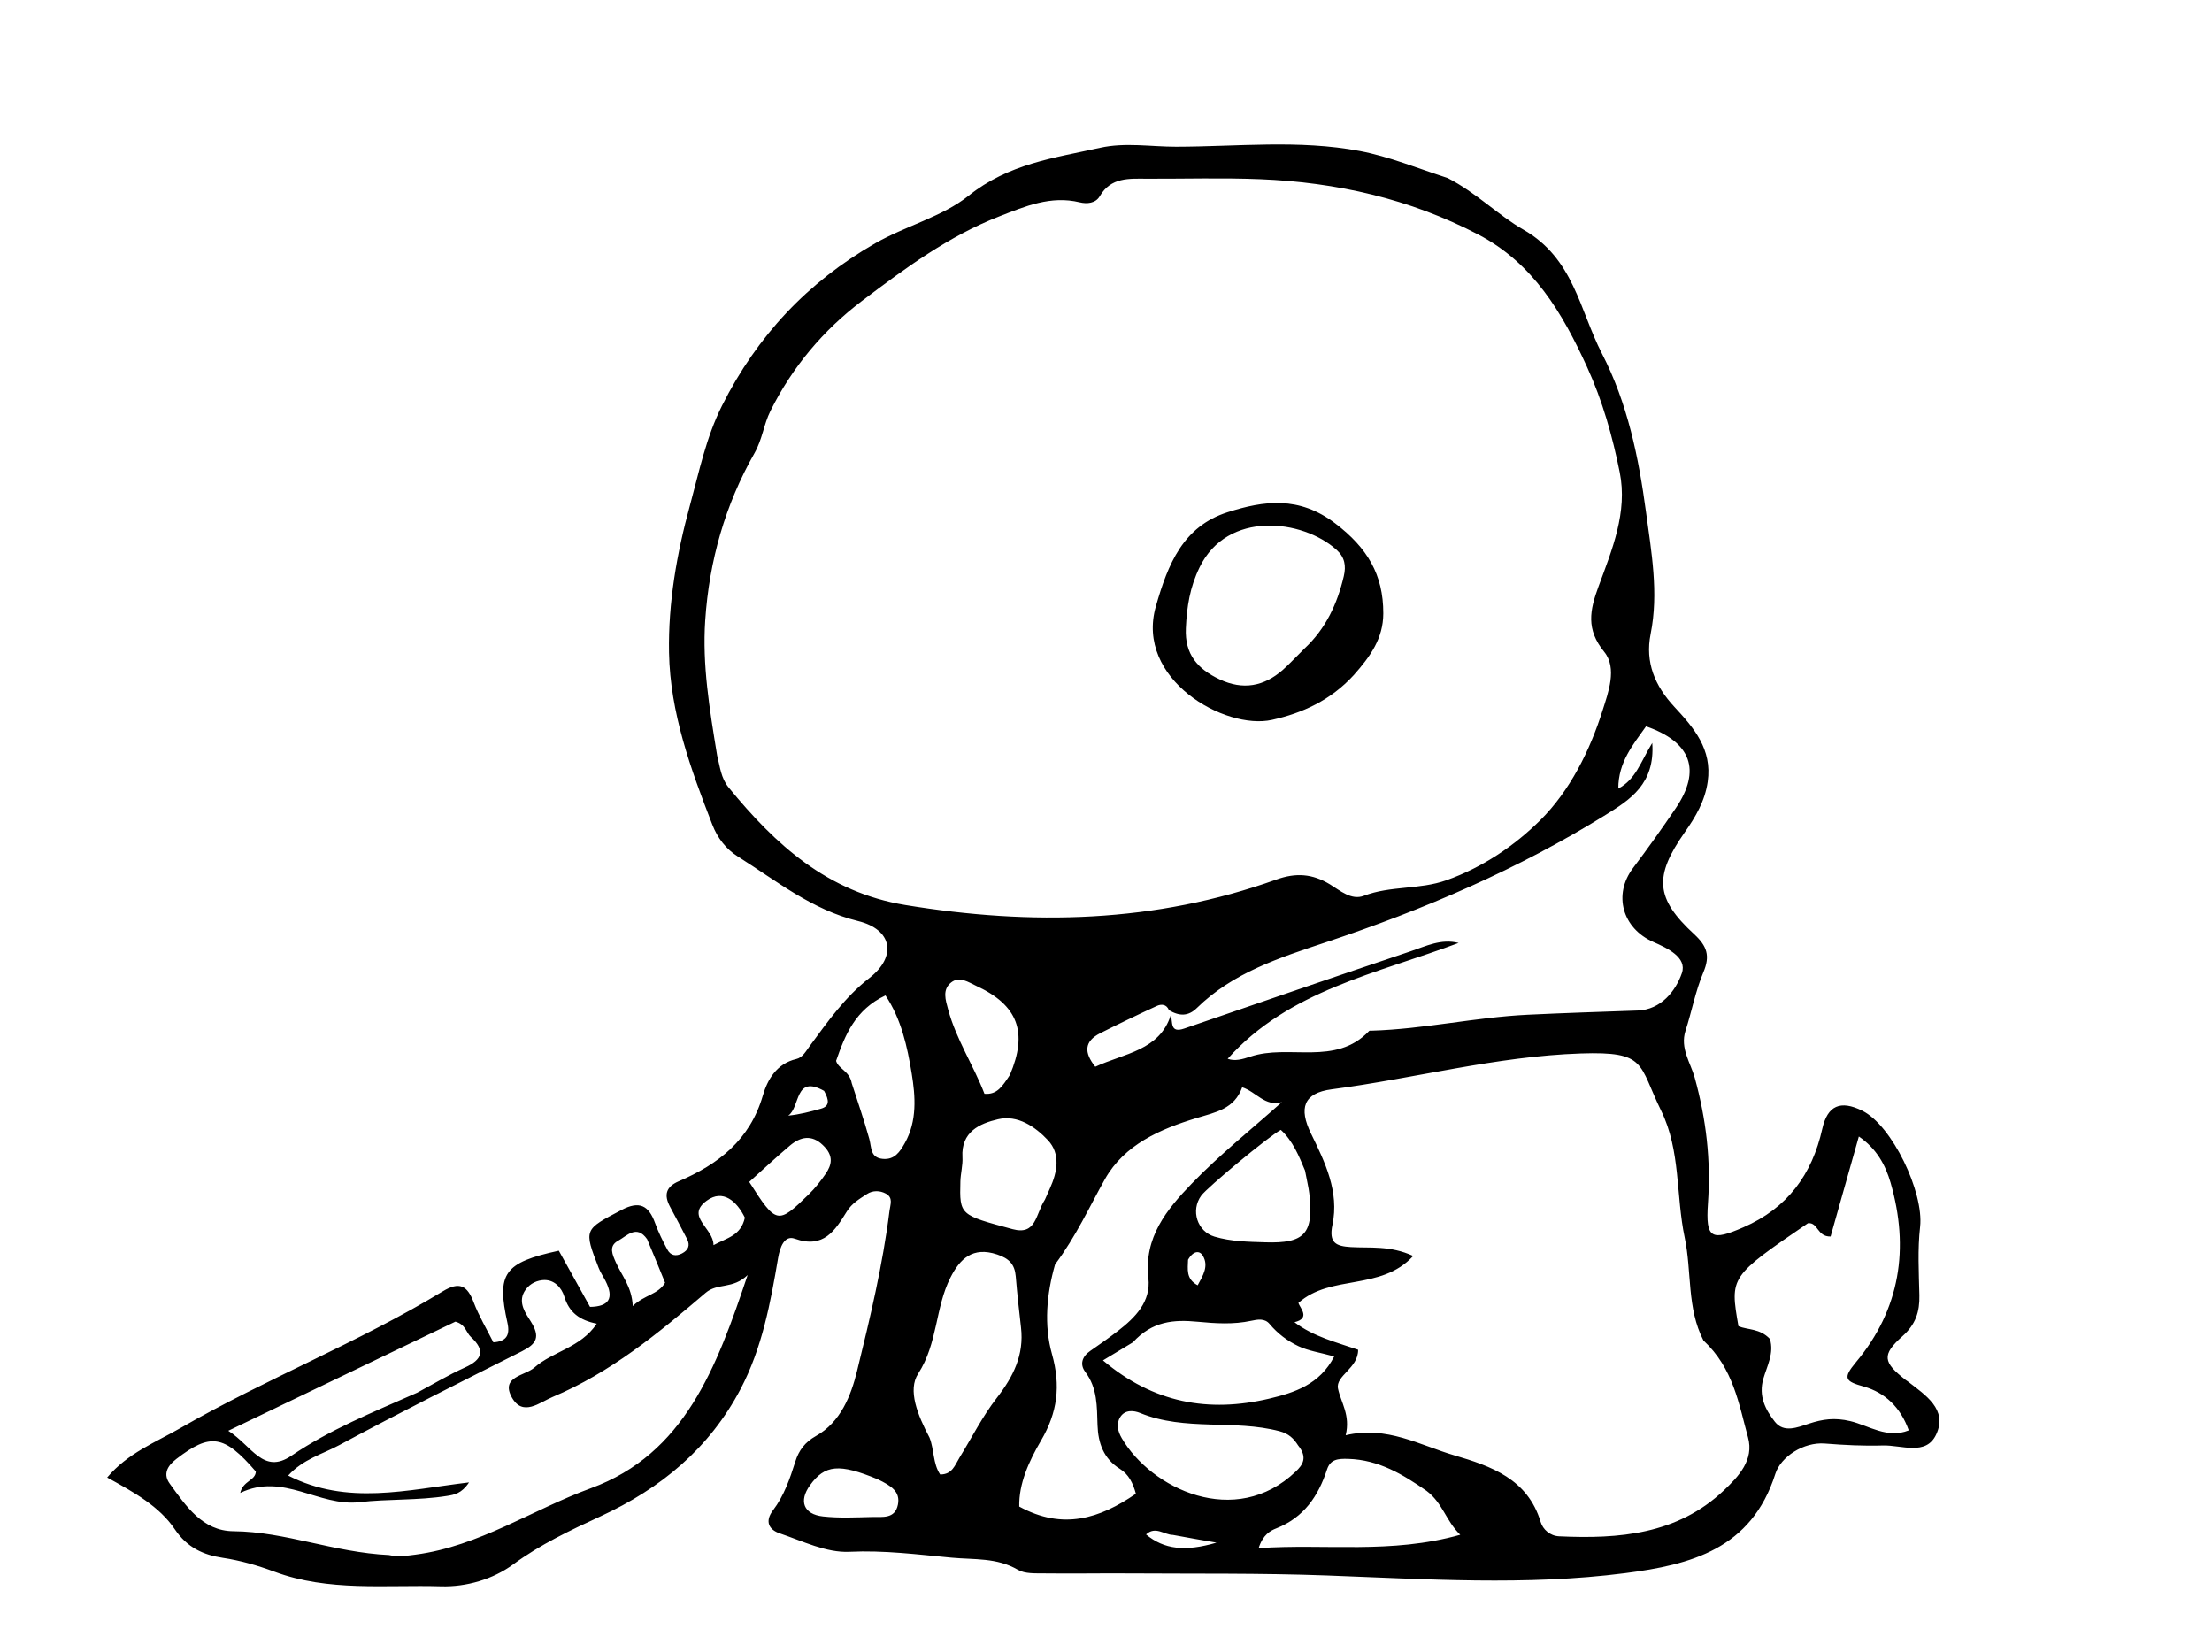<svg version="1.1" id="Layer_1" xmlns="http://www.w3.org/2000/svg" xmlns:xlink="http://www.w3.org/1999/xlink" x="0px" y="0px"
	 width="100%" viewBox="0 0 450 336" enable-background="new 0 0 416 336" xml:space="preserve">
<path fill="#000000" opacity="1" stroke="none" 
	d="
M294.505,36.213 
	C300.335,39.196 304.8,43.796 309.886,46.7 
	C320.193,52.586 321.329,63.082 325.891,71.919 
	C331.115,82.037 333.379,93.126 334.854,104.133 
	C335.94,112.229 337.472,120.603 335.801,128.936 
	C334.633,134.762 336.692,139.548 340.595,143.759 
	C344.579,148.057 348.348,152.382 347.41,159.001 
	C346.847,162.968 344.946,166.161 342.747,169.295 
	C336.458,178.254 336.724,182.736 344.655,190.043 
	C347.273,192.454 347.943,194.437 346.529,197.787 
	C344.923,201.589 344.168,205.742 342.89,209.693 
	C341.745,213.235 343.938,216.227 344.768,219.231 
	C347.101,227.673 348.081,236.027 347.459,244.775 
	C346.943,252.032 348.21,252.475 354.67,249.665 
	C363.627,245.769 368.638,238.941 370.721,229.62 
	C371.779,224.885 374.414,223.748 378.857,225.949 
	C384.943,228.964 391.41,242.547 390.616,249.564 
	C390.096,254.157 390.361,258.853 390.47,263.498 
	C390.548,266.844 389.719,269.418 387.034,271.814 
	C382.753,275.636 383.074,277.129 387.694,280.728 
	C387.825,280.83 387.976,280.907 388.107,281.01 
	C391.666,283.789 396.301,286.678 393.88,291.825 
	C391.814,296.219 386.853,293.932 383.031,294.046 
	C379.081,294.164 375.192,293.963 371.246,293.652 
	C366.922,293.311 362.28,296.328 361.168,299.82 
	C356.295,315.128 343.967,318.307 330.591,320.022 
	C310.394,322.612 290.148,321.231 269.9,320.488 
	C256.427,319.994 242.929,320.163 229.441,320.071 
	C223.778,320.033 218.113,320.141 212.45,320.068 
	C210.635,320.045 208.519,320.177 207.071,319.331 
	C202.784,316.826 198.197,317.3 193.583,316.871 
	C186.651,316.226 179.853,315.338 172.785,315.676 
	C168.121,315.899 163.264,313.496 158.612,311.919 
	C156.533,311.214 155.473,309.578 157.257,307.234 
	C159.496,304.29 160.697,300.818 161.8,297.309 
	C162.502,295.075 163.739,293.378 166.003,292.111 
	C171.021,289.301 173.132,283.877 174.339,278.961 
	C176.982,268.202 179.576,257.373 180.955,246.327 
	C181.122,244.99 181.753,243.645 180.205,242.807 
	C178.96,242.134 177.507,242.153 176.371,242.897 
	C174.877,243.877 173.323,244.754 172.281,246.433 
	C169.898,250.271 167.583,254.09 161.681,251.98 
	C159.586,251.231 158.668,253.68 158.291,255.917 
	C156.746,265.071 155.025,274.257 150.666,282.55 
	C144.333,294.596 134.505,302.773 122.114,308.481 
	C116.05,311.274 109.916,314.18 104.366,318.259 
	C100.288,321.257 94.875,322.846 89.744,322.693 
	C78.395,322.355 66.848,323.821 55.792,319.708 
	C52.403,318.447 48.927,317.446 45.279,316.897 
	C41.42,316.316 38.091,314.844 35.577,311.111 
	C32.412,306.412 27.277,303.578 21.804,300.564 
	C25.978,295.592 31.653,293.414 36.658,290.53 
	C54.066,280.5 72.876,273.125 90.079,262.69 
	C93.472,260.632 95.068,261.508 96.372,264.945 
	C97.416,267.698 98.962,270.261 100.364,273.065 
	C102.985,272.908 103.798,271.632 103.237,269.122 
	C100.98,259.024 102.518,256.844 113.683,254.422 
	C115.732,258.111 117.817,261.865 120.033,265.855 
	C123.891,265.793 124.974,264.1 123.171,260.557 
	C122.722,259.673 122.145,258.842 121.789,257.923 
	C118.726,250.022 118.809,250.153 126.45,246.131 
	C130.083,244.218 131.963,245.218 133.257,248.78 
	C133.936,250.649 134.825,252.455 135.769,254.209 
	C136.416,255.41 137.505,255.636 138.76,254.972 
	C140.009,254.311 140.437,253.36 139.794,252.091 
	C138.666,249.865 137.471,247.671 136.301,245.466 
	C135.053,243.111 135.433,241.441 138.076,240.306 
	C146.15,236.839 152.566,231.897 155.198,222.832 
	C156.107,219.701 157.971,216.354 161.995,215.433 
	C163.293,215.135 163.969,213.812 164.779,212.717 
	C168.411,207.8 171.886,202.824 176.857,198.959 
	C182.528,194.549 181.53,189.061 174.539,187.355 
	C165.153,185.064 157.961,179.182 150.139,174.259 
	C147.668,172.705 145.961,170.462 144.909,167.751 
	C140.525,156.452 136.329,145.023 136.103,132.768 
	C135.915,122.623 137.689,112.567 140.361,102.801 
	C142.23,95.967 143.633,88.987 146.894,82.503 
	C154.019,68.337 164.286,57.389 178.042,49.5 
	C184.263,45.934 191.719,44.083 197.019,39.834 
	C205.181,33.291 214.466,32.128 223.8,30.061 
	C228.927,28.926 234.103,29.848 239.243,29.843 
	C251.707,29.83 264.259,28.377 276.613,30.713 
	C282.587,31.842 288.326,34.21 294.505,36.213 
M237.811,205.498 
	C237.321,204.264 236.246,204.219 235.343,204.633 
	C231.475,206.408 227.639,208.256 223.839,210.172 
	C220.537,211.837 220.503,214.12 222.82,216.999 
	C228.706,214.269 235.912,213.698 238.18,206.493 
	C238.621,207.869 237.935,210.259 240.909,209.235 
	C256.268,203.951 271.628,198.668 287.025,193.497 
	C290.107,192.462 293.173,190.915 296.735,191.818 
	C280.169,198.054 262.231,201.422 249.753,215.381 
	C251.193,215.932 252.775,215.482 254.355,214.951 
	C262.22,212.308 271.672,216.982 278.542,209.714 
	C278.627,209.624 278.864,209.671 279.03,209.666 
	C289.675,209.353 300.092,206.945 310.75,206.427 
	C318.226,206.064 325.698,205.83 333.176,205.568 
	C337.933,205.401 340.906,201.56 342.151,197.966 
	C343.267,194.745 339.146,192.85 336.344,191.617 
	C330.061,188.853 328.119,182 332.215,176.582 
	C335.222,172.605 338.112,168.535 340.908,164.407 
	C346.147,156.67 344.077,150.96 334.866,147.754 
	C332.247,151.473 329.208,155.014 329.221,160.412 
	C332.792,158.543 333.77,154.973 336.129,151.132 
	C336.725,159.453 331.592,162.687 326.751,165.699 
	C308.889,176.815 289.625,185.056 269.748,191.676 
	C260.194,194.858 250.827,197.857 243.47,205.068 
	C241.792,206.712 240,206.791 237.811,205.498 
M145.893,153.693 
	C146.471,155.926 146.653,158.261 148.223,160.182 
	C157.757,171.846 168.318,181.5 184.183,184.104 
	C209.846,188.316 235.016,187.754 259.672,178.918 
	C263.625,177.501 267,177.727 270.581,179.918 
	C272.622,181.166 274.924,183.195 277.451,182.227 
	C282.878,180.149 288.725,181.024 294.239,179.07 
	C301.658,176.441 308.149,172.008 313.346,166.848 
	C319.366,160.87 323.461,152.683 326.044,144.457 
	C327.136,140.982 329.066,135.924 326.353,132.6 
	C322.611,128.014 323.414,124.139 325.212,119.266 
	C327.951,111.84 331.141,104.199 329.511,96.079 
	C328.045,88.78 326.021,81.564 322.887,74.702 
	C317.867,63.706 311.934,53.553 300.701,47.692 
	C286.809,40.444 271.907,37.078 256.368,36.449 
	C248.713,36.139 241.037,36.374 233.37,36.349 
	C229.709,36.337 226.006,36.007 223.723,39.923 
	C222.881,41.369 221.115,41.509 219.647,41.155 
	C213.766,39.736 208.576,41.959 203.327,44.001 
	C192.961,48.034 184.109,54.594 175.364,61.207 
	C167.484,67.166 161.211,74.63 156.742,83.575 
	C155.36,86.342 155.104,89.341 153.489,92.182 
	C147.538,102.649 144.271,114.074 143.465,126.212 
	C142.864,135.266 144.311,144.074 145.893,153.693 
M346.544,272.695 
	C343.136,266.106 344.195,258.698 342.727,251.749 
	C340.917,243.187 341.93,234.084 337.936,225.942 
	C333.264,216.416 335.072,213.851 321.581,214.302 
	C304.376,214.877 287.836,219.377 270.923,221.592 
	C265.152,222.348 264.181,225.436 266.72,230.625 
	C269.574,236.456 272.475,242.441 271.065,249.159 
	C270.287,252.866 271.817,253.509 274.834,253.689 
	C278.728,253.921 282.759,253.329 287.495,255.493 
	C280.872,262.683 270.77,259.152 264.138,265.049 
	C264.473,266.113 266.672,268.155 263.338,268.973 
	C267.271,271.947 271.932,273.072 276.288,274.576 
	C276.331,278.351 271.656,279.843 272.197,282.473 
	C272.777,285.288 274.763,287.878 273.756,291.967 
	C282.141,289.985 288.826,293.991 295.88,296.059 
	C303.3,298.233 310.788,300.846 313.423,309.599 
	C313.886,311.138 315.327,312.435 317.19,312.522 
	C329.36,313.085 341.177,312.158 350.658,303.219 
	C353.697,300.353 356.876,296.992 355.608,292.394 
	C353.742,285.632 352.651,278.372 346.544,272.695 
M79.136,316.338 
	C80.955,316.75 82.728,316.49 84.565,316.246 
	C97.484,314.533 108.273,307.111 120.201,302.746 
	C139.276,295.763 145.782,278.201 152.096,259.378 
	C149.03,262.333 145.975,260.919 143.543,263.001 
	C133.959,271.201 124.184,279.243 112.392,284.191 
	C109.77,285.292 106.346,288.262 104.123,284.257 
	C101.775,280.028 106.809,279.88 108.714,278.198 
	C112.449,274.9 118.093,274.202 121.404,269.271 
	C117.888,268.569 115.783,266.99 114.788,263.727 
	C114.262,262.003 112.748,260.142 110.3,260.419 
	C108.741,260.595 107.416,261.441 106.652,262.787 
	C105.352,265.073 106.991,267.247 107.962,268.792 
	C109.951,271.958 109.21,273.363 106.155,274.894 
	C93.703,281.138 81.247,287.387 68.984,293.989 
	C65.616,295.802 61.637,296.841 58.622,300.17 
	C70.656,306.313 82.795,303.065 95.418,301.56 
	C93.894,303.846 92.395,304.077 90.954,304.308 
	C85.042,305.257 79.003,304.901 73.126,305.581 
	C64.849,306.538 57.648,299.477 48.874,303.702 
	C49.43,301.216 51.971,301.215 52.049,299.351 
	C45.567,291.831 42.778,291.468 35.861,296.803 
	C33.917,298.302 33.187,299.964 34.527,301.809 
	C37.824,306.349 41.188,311.442 47.495,311.491 
	C58.044,311.574 67.903,315.805 79.136,316.338 
M214.638,257.218 
	C212.913,263.246 212.352,269.563 214.006,275.444 
	C215.827,281.92 215.126,287.339 211.789,293.035 
	C209.333,297.226 207.245,301.807 207.35,306.473 
	C216.232,311.322 223.728,308.914 231.078,303.867 
	C230.49,301.691 229.612,299.917 227.84,298.816 
	C224.493,296.737 223.395,293.541 223.274,289.894 
	C223.148,286.118 223.271,282.374 220.789,279.091 
	C219.621,277.547 220.128,275.963 221.791,274.814 
	C223.705,273.492 225.613,272.154 227.451,270.73 
	C230.972,268.002 234.162,264.788 233.622,259.996 
	C232.686,251.701 237.384,246.013 242.419,240.8 
	C248.136,234.881 254.622,229.705 260.774,224.206 
	C257.345,225.182 255.565,222.109 252.708,221.179 
	C251.114,225.611 247.325,226.254 243.415,227.44 
	C236.061,229.67 228.744,232.825 224.778,239.875 
	C221.611,245.505 218.963,251.417 214.638,257.218 
M360.066,272.38 
	C360.951,275.281 359.483,277.867 358.73,280.457 
	C357.699,284.005 359.176,286.803 361.069,289.217 
	C362.891,291.541 365.648,290.377 368.031,289.598 
	C370.792,288.696 373.228,288.331 376.428,289.094 
	C380.13,289.976 383.952,292.737 388.309,290.97 
	C386.643,286.273 383.457,283.276 379.17,282.065 
	C375.382,280.996 374.802,280.422 377.584,277.09 
	C386.575,266.328 388.46,253.899 384.616,240.597 
	C383.583,237.024 381.779,233.669 378.156,231.192 
	C376.139,238.332 374.237,245.064 372.409,251.536 
	C369.641,251.597 369.878,248.604 367.8,248.834 
	C351.908,259.711 351.908,259.711 353.664,269.787 
	C355.589,270.578 357.997,270.197 360.066,272.38 
M189.097,292.452 
	C190.066,294.875 189.76,297.691 191.257,299.946 
	C193.728,299.972 194.271,298.024 195.198,296.519 
	C197.701,292.454 199.866,288.128 202.777,284.381 
	C206.135,280.059 208.361,275.629 207.707,270.042 
	C207.302,266.587 206.928,263.127 206.64,259.661 
	C206.436,257.206 205.312,256.01 202.853,255.189 
	C197.88,253.529 195.283,256.084 193.351,259.893 
	C190.236,266.034 190.785,273.282 186.788,279.437 
	C184.62,282.776 186.655,287.833 189.097,292.452 
M230.469,273.066 
	C228.663,274.155 226.857,275.245 224.383,276.737 
	C234.646,285.43 245.893,287.417 258.187,284.521 
	C263.352,283.304 268.499,281.635 271.426,275.934 
	C268.533,275.139 266.189,274.814 264.148,273.848 
	C261.93,272.798 259.908,271.284 258.278,269.327 
	C257.284,268.133 255.823,268.407 254.544,268.684 
	C250.911,269.468 247.245,269.221 243.632,268.876 
	C238.843,268.418 234.437,268.712 230.469,273.066 
M84.859,283.313 
	C88.083,281.593 91.228,279.696 94.553,278.201 
	C98.152,276.584 98.777,274.72 95.778,271.957 
	C94.825,271.078 94.742,269.438 92.648,268.854 
	C77.836,275.97 62.613,283.284 46.437,291.056 
	C51.266,294.147 53.554,300.029 59.283,296.133 
	C67.051,290.848 75.668,287.373 84.859,283.313 
M290.213,303.28 
	C285.392,299.943 280.505,296.962 274.301,296.774 
	C272.147,296.709 270.642,296.858 269.959,298.943 
	C268.178,304.377 265.258,308.691 259.654,310.901 
	C258.436,311.381 256.917,312.191 256.052,314.937 
	C269.643,313.979 282.939,316.191 297.066,312.208 
	C294.076,309.294 293.545,305.799 290.213,303.28 
M264.077,294.03 
	C263.173,292.604 262.146,291.627 260.3,291.143 
	C251.007,288.703 241.094,291.175 231.965,287.446 
	C230.679,286.921 228.868,286.701 227.885,288.282 
	C227.014,289.684 227.435,291.24 228.201,292.557 
	C234.165,302.817 251.286,311.083 263.603,299.35 
	C264.96,298.058 266.114,296.534 264.077,294.03 
M265.489,238.126 
	C264.236,235.111 263.002,232.085 260.568,229.845 
	C258.195,231.078 245.614,241.527 244.375,243.221 
	C242.179,246.223 243.555,250.525 247.098,251.57 
	C250.468,252.565 253.95,252.613 257.435,252.721 
	C265.423,252.968 267.277,250.969 266.356,242.79 
	C266.209,241.48 265.863,240.192 265.489,238.126 
M212.578,244.029 
	C212.915,243.272 213.249,242.513 213.59,241.758 
	C215.106,238.401 215.79,234.711 213.179,231.938 
	C210.6,229.2 207.03,226.746 203.025,227.683 
	C199.303,228.554 195.493,230.23 195.797,235.402 
	C195.893,237.037 195.417,238.696 195.376,240.349 
	C195.203,247.203 195.244,247.143 205.989,250.038 
	C210.852,251.349 210.636,247.021 212.578,244.029 
M173.275,220.352 
	C174.482,224.125 175.797,227.868 176.846,231.685 
	C177.323,233.419 177.013,235.49 179.553,235.744 
	C181.978,235.987 183.065,234.316 184.077,232.523 
	C186.611,228.031 186.224,222.999 185.478,218.415 
	C184.59,212.959 183.353,207.287 180.136,202.495 
	C173.991,205.392 171.922,210.524 170.09,215.808 
	C170.6,217.496 172.811,217.834 173.275,220.352 
M205.441,218.683 
	C209.146,209.997 207.099,204.476 198.635,200.57 
	C197.026,199.827 195.217,198.499 193.502,199.855 
	C191.642,201.324 192.36,203.433 192.891,205.393 
	C194.539,211.472 198.05,216.723 200.273,222.503 
	C202.863,222.729 203.92,220.969 205.441,218.683 
M178.56,300.923 
	C170.737,297.681 167.81,297.94 164.782,302.14 
	C162.468,305.35 163.459,308.044 167.427,308.481 
	C170.718,308.845 174.079,308.672 177.405,308.594 
	C179.482,308.546 182.062,309.046 182.664,306.096 
	C183.208,303.434 181.285,302.236 178.56,300.923 
M167.374,232.921 
	C165.113,230.749 162.814,231.255 160.702,233.037 
	C157.812,235.474 155.053,238.066 152.418,240.43 
	C157.935,249.08 158.21,249.14 164.536,242.956 
	C165.826,241.696 166.972,240.25 167.986,238.754 
	C169.171,237.006 169.715,235.123 167.374,232.921 
M131.651,252.09 
	C129.516,249.027 127.519,251.434 125.711,252.423 
	C123.748,253.496 124.616,255.277 125.295,256.818 
	C126.476,259.497 128.547,261.75 128.723,265.69 
	C131.069,263.397 133.866,263.379 135.299,260.939 
	C134.188,258.2 133.076,255.46 131.651,252.09 
M151.534,247.703 
	C149.901,244.356 147.078,241.845 143.793,244.234 
	C139.34,247.473 145.189,249.806 145.152,253.295 
	C147.928,251.788 150.705,251.4 151.534,247.703 
M167.654,221.918 
	C161.6,218.508 162.835,225.289 160.351,226.947 
	C162.687,226.709 164.84,226.145 166.981,225.543 
	C168.788,225.036 168.713,223.851 167.654,221.918 
M238.599,312.237 
	C236.848,312.231 235.071,310.36 233.145,312.144 
	C236.819,315.182 241.061,315.69 247.484,313.813 
	C244.494,313.297 241.929,312.855 238.599,312.237 
M241.688,256.263 
	C241.652,258.126 241.197,260.146 243.647,261.464 
	C244.77,259.425 245.914,257.552 244.723,255.483 
	C244.067,254.345 242.784,254.377 241.688,256.263 
z"/>
<path fill="#000000" opacity="1" stroke="none" 
	d="
M275.383,137.35 
	C270.706,142.459 264.944,145.071 258.773,146.441 
	C249.161,148.576 230.914,138.152 235.141,123.352 
	C237.619,114.677 240.708,107.085 249.737,104.201 
	C257.105,101.848 264.261,100.846 271.642,106.481 
	C278.15,111.45 281.424,116.862 281.412,124.787 
	C281.405,129.873 278.759,133.56 275.383,137.35 
M265.412,131.898 
	C269.699,127.892 272.05,122.851 273.372,117.224 
	C273.874,115.09 273.578,113.348 271.87,111.82 
	C264.937,105.618 249.692,103.801 244.047,115.392 
	C242.048,119.497 241.452,123.409 241.247,127.777 
	C240.995,133.156 243.676,136.101 248.094,138.19 
	C252.851,140.438 257.131,139.656 260.995,136.249 
	C262.364,135.042 263.596,133.68 265.412,131.898 
z"/>
</svg>